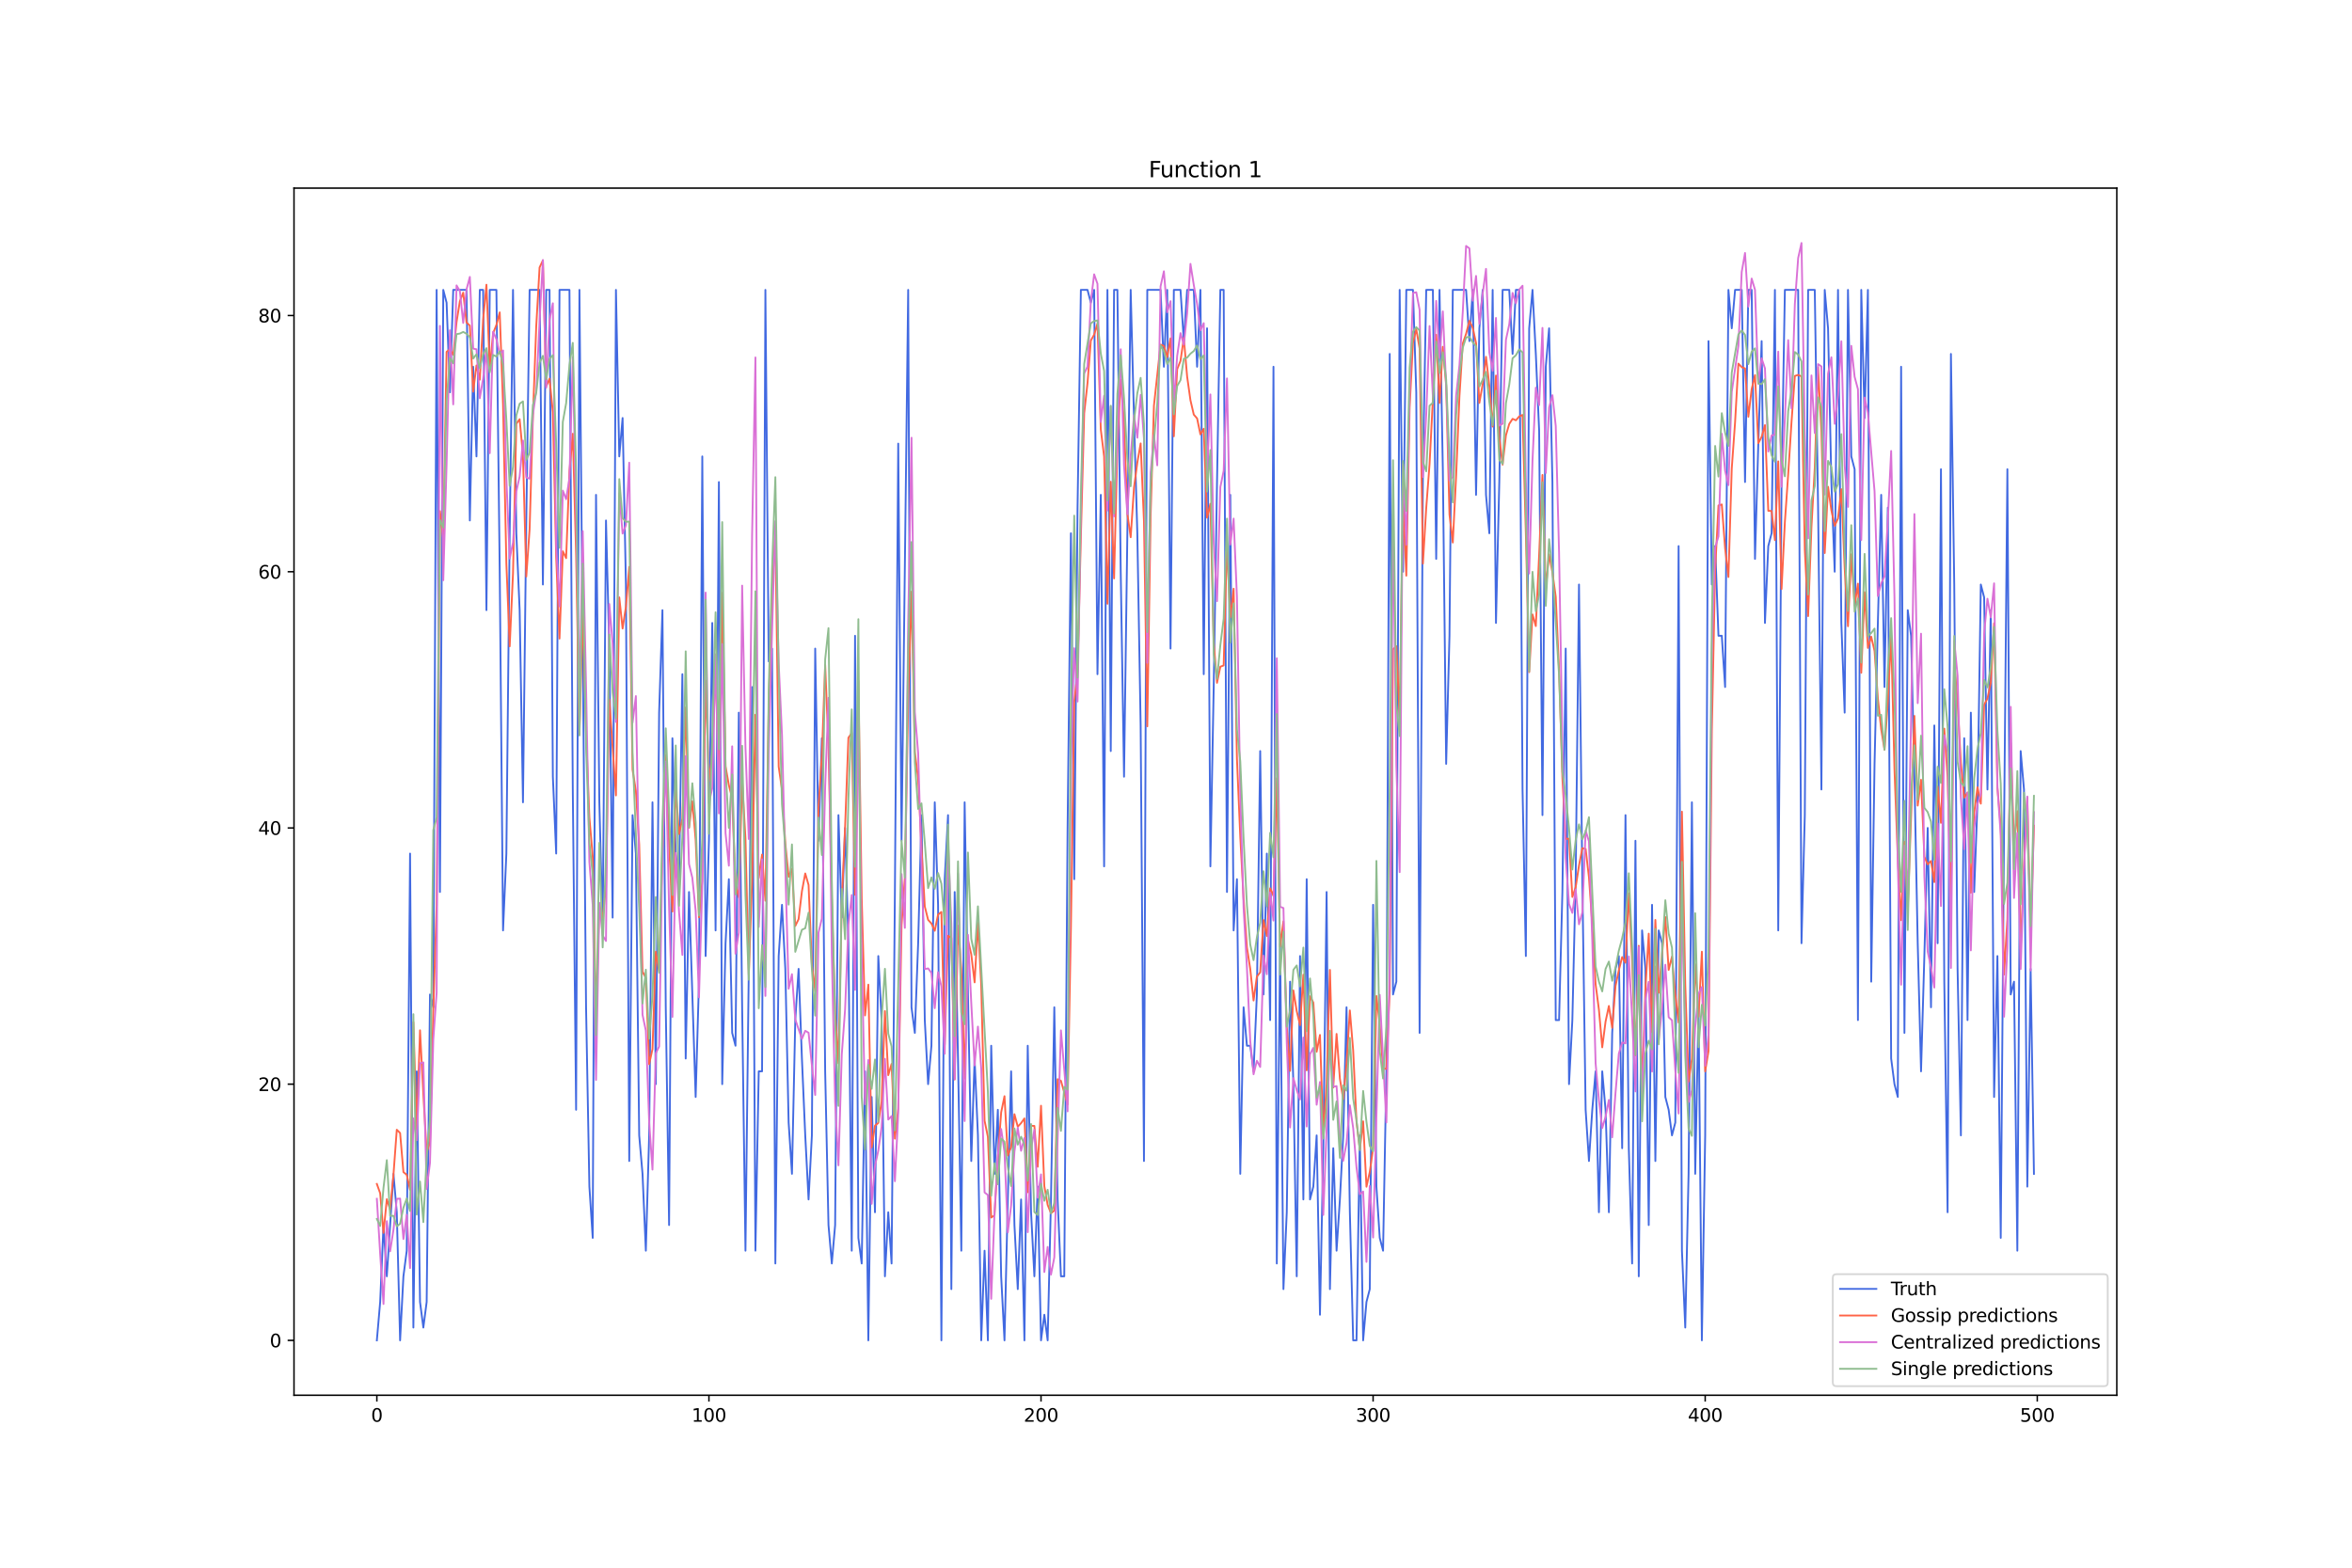 <?xml version="1.0" encoding="utf-8" standalone="no"?>
<!DOCTYPE svg PUBLIC "-//W3C//DTD SVG 1.1//EN"
  "http://www.w3.org/Graphics/SVG/1.1/DTD/svg11.dtd">
<svg xmlns:xlink="http://www.w3.org/1999/xlink" width="1296pt" height="864pt" viewBox="0 0 1296 864" xmlns="http://www.w3.org/2000/svg" version="1.1">
 <defs>
  <style type="text/css">*{stroke-linejoin: round; stroke-linecap: butt}</style>
 </defs>
 <g id="figure_1">
  <g id="patch_1">
   <path d="M 0 864 
L 1296 864 
L 1296 0 
L 0 0 
z
" style="fill: #ffffff"/>
  </g>
  <g id="axes_1">
   <g id="patch_2">
    <path d="M 162 768.96 
L 1166.4 768.96 
L 1166.4 103.68 
L 162 103.68 
z
" style="fill: #ffffff"/>
   </g>
   <g id="matplotlib.axis_1">
    <g id="xtick_1">
     <g id="line2d_1">
      <defs>
       <path id="meabdeef346" d="M 0 0 
L 0 3.5 
" style="stroke: #000000; stroke-width: 0.8"/>
      </defs>
      <g>
       <use xlink:href="#meabdeef346" x="207.655" y="768.96" style="stroke: #000000; stroke-width: 0.8"/>
      </g>
     </g>
     <g id="text_1">
      <!-- 0 -->
      <g transform="translate(204.473 783.558) scale(0.1 -0.1)">
       <defs>
        <path id="DejaVuSans-30" d="M 2034 4250 
Q 1547 4250 1301 3770 
Q 1056 3291 1056 2328 
Q 1056 1369 1301 889 
Q 1547 409 2034 409 
Q 2525 409 2770 889 
Q 3016 1369 3016 2328 
Q 3016 3291 2770 3770 
Q 2525 4250 2034 4250 
z
M 2034 4750 
Q 2819 4750 3233 4129 
Q 3647 3509 3647 2328 
Q 3647 1150 3233 529 
Q 2819 -91 2034 -91 
Q 1250 -91 836 529 
Q 422 1150 422 2328 
Q 422 3509 836 4129 
Q 1250 4750 2034 4750 
z
" transform="scale(0.016)"/>
       </defs>
       <use xlink:href="#DejaVuSans-30"/>
      </g>
     </g>
    </g>
    <g id="xtick_2">
     <g id="line2d_2">
      <g>
       <use xlink:href="#meabdeef346" x="390.639" y="768.96" style="stroke: #000000; stroke-width: 0.8"/>
      </g>
     </g>
     <g id="text_2">
      <!-- 100 -->
      <g transform="translate(381.095 783.558) scale(0.1 -0.1)">
       <defs>
        <path id="DejaVuSans-31" d="M 794 531 
L 1825 531 
L 1825 4091 
L 703 3866 
L 703 4441 
L 1819 4666 
L 2450 4666 
L 2450 531 
L 3481 531 
L 3481 0 
L 794 0 
L 794 531 
z
" transform="scale(0.016)"/>
       </defs>
       <use xlink:href="#DejaVuSans-31"/>
       <use xlink:href="#DejaVuSans-30" x="63.623"/>
       <use xlink:href="#DejaVuSans-30" x="127.246"/>
      </g>
     </g>
    </g>
    <g id="xtick_3">
     <g id="line2d_3">
      <g>
       <use xlink:href="#meabdeef346" x="573.623" y="768.96" style="stroke: #000000; stroke-width: 0.8"/>
      </g>
     </g>
     <g id="text_3">
      <!-- 200 -->
      <g transform="translate(564.079 783.558) scale(0.1 -0.1)">
       <defs>
        <path id="DejaVuSans-32" d="M 1228 531 
L 3431 531 
L 3431 0 
L 469 0 
L 469 531 
Q 828 903 1448 1529 
Q 2069 2156 2228 2338 
Q 2531 2678 2651 2914 
Q 2772 3150 2772 3378 
Q 2772 3750 2511 3984 
Q 2250 4219 1831 4219 
Q 1534 4219 1204 4116 
Q 875 4013 500 3803 
L 500 4441 
Q 881 4594 1212 4672 
Q 1544 4750 1819 4750 
Q 2544 4750 2975 4387 
Q 3406 4025 3406 3419 
Q 3406 3131 3298 2873 
Q 3191 2616 2906 2266 
Q 2828 2175 2409 1742 
Q 1991 1309 1228 531 
z
" transform="scale(0.016)"/>
       </defs>
       <use xlink:href="#DejaVuSans-32"/>
       <use xlink:href="#DejaVuSans-30" x="63.623"/>
       <use xlink:href="#DejaVuSans-30" x="127.246"/>
      </g>
     </g>
    </g>
    <g id="xtick_4">
     <g id="line2d_4">
      <g>
       <use xlink:href="#meabdeef346" x="756.607" y="768.96" style="stroke: #000000; stroke-width: 0.8"/>
      </g>
     </g>
     <g id="text_4">
      <!-- 300 -->
      <g transform="translate(747.063 783.558) scale(0.1 -0.1)">
       <defs>
        <path id="DejaVuSans-33" d="M 2597 2516 
Q 3050 2419 3304 2112 
Q 3559 1806 3559 1356 
Q 3559 666 3084 287 
Q 2609 -91 1734 -91 
Q 1441 -91 1130 -33 
Q 819 25 488 141 
L 488 750 
Q 750 597 1062 519 
Q 1375 441 1716 441 
Q 2309 441 2620 675 
Q 2931 909 2931 1356 
Q 2931 1769 2642 2001 
Q 2353 2234 1838 2234 
L 1294 2234 
L 1294 2753 
L 1863 2753 
Q 2328 2753 2575 2939 
Q 2822 3125 2822 3475 
Q 2822 3834 2567 4026 
Q 2313 4219 1838 4219 
Q 1578 4219 1281 4162 
Q 984 4106 628 3988 
L 628 4550 
Q 988 4650 1302 4700 
Q 1616 4750 1894 4750 
Q 2613 4750 3031 4423 
Q 3450 4097 3450 3541 
Q 3450 3153 3228 2886 
Q 3006 2619 2597 2516 
z
" transform="scale(0.016)"/>
       </defs>
       <use xlink:href="#DejaVuSans-33"/>
       <use xlink:href="#DejaVuSans-30" x="63.623"/>
       <use xlink:href="#DejaVuSans-30" x="127.246"/>
      </g>
     </g>
    </g>
    <g id="xtick_5">
     <g id="line2d_5">
      <g>
       <use xlink:href="#meabdeef346" x="939.591" y="768.96" style="stroke: #000000; stroke-width: 0.8"/>
      </g>
     </g>
     <g id="text_5">
      <!-- 400 -->
      <g transform="translate(930.047 783.558) scale(0.1 -0.1)">
       <defs>
        <path id="DejaVuSans-34" d="M 2419 4116 
L 825 1625 
L 2419 1625 
L 2419 4116 
z
M 2253 4666 
L 3047 4666 
L 3047 1625 
L 3713 1625 
L 3713 1100 
L 3047 1100 
L 3047 0 
L 2419 0 
L 2419 1100 
L 313 1100 
L 313 1709 
L 2253 4666 
z
" transform="scale(0.016)"/>
       </defs>
       <use xlink:href="#DejaVuSans-34"/>
       <use xlink:href="#DejaVuSans-30" x="63.623"/>
       <use xlink:href="#DejaVuSans-30" x="127.246"/>
      </g>
     </g>
    </g>
    <g id="xtick_6">
     <g id="line2d_6">
      <g>
       <use xlink:href="#meabdeef346" x="1122.575" y="768.96" style="stroke: #000000; stroke-width: 0.8"/>
      </g>
     </g>
     <g id="text_6">
      <!-- 500 -->
      <g transform="translate(1113.032 783.558) scale(0.1 -0.1)">
       <defs>
        <path id="DejaVuSans-35" d="M 691 4666 
L 3169 4666 
L 3169 4134 
L 1269 4134 
L 1269 2991 
Q 1406 3038 1543 3061 
Q 1681 3084 1819 3084 
Q 2600 3084 3056 2656 
Q 3513 2228 3513 1497 
Q 3513 744 3044 326 
Q 2575 -91 1722 -91 
Q 1428 -91 1123 -41 
Q 819 9 494 109 
L 494 744 
Q 775 591 1075 516 
Q 1375 441 1709 441 
Q 2250 441 2565 725 
Q 2881 1009 2881 1497 
Q 2881 1984 2565 2268 
Q 2250 2553 1709 2553 
Q 1456 2553 1204 2497 
Q 953 2441 691 2322 
L 691 4666 
z
" transform="scale(0.016)"/>
       </defs>
       <use xlink:href="#DejaVuSans-35"/>
       <use xlink:href="#DejaVuSans-30" x="63.623"/>
       <use xlink:href="#DejaVuSans-30" x="127.246"/>
      </g>
     </g>
    </g>
   </g>
   <g id="matplotlib.axis_2">
    <g id="ytick_1">
     <g id="line2d_7">
      <defs>
       <path id="mecba155f89" d="M 0 0 
L -3.5 0 
" style="stroke: #000000; stroke-width: 0.8"/>
      </defs>
      <g>
       <use xlink:href="#mecba155f89" x="162" y="738.72" style="stroke: #000000; stroke-width: 0.8"/>
      </g>
     </g>
     <g id="text_7">
      <!-- 0 -->
      <g transform="translate(148.637 742.519) scale(0.1 -0.1)">
       <use xlink:href="#DejaVuSans-30"/>
      </g>
     </g>
    </g>
    <g id="ytick_2">
     <g id="line2d_8">
      <g>
       <use xlink:href="#mecba155f89" x="162" y="597.51" style="stroke: #000000; stroke-width: 0.8"/>
      </g>
     </g>
     <g id="text_8">
      <!-- 20 -->
      <g transform="translate(142.275 601.309) scale(0.1 -0.1)">
       <use xlink:href="#DejaVuSans-32"/>
       <use xlink:href="#DejaVuSans-30" x="63.623"/>
      </g>
     </g>
    </g>
    <g id="ytick_3">
     <g id="line2d_9">
      <g>
       <use xlink:href="#mecba155f89" x="162" y="456.3" style="stroke: #000000; stroke-width: 0.8"/>
      </g>
     </g>
     <g id="text_9">
      <!-- 40 -->
      <g transform="translate(142.275 460.099) scale(0.1 -0.1)">
       <use xlink:href="#DejaVuSans-34"/>
       <use xlink:href="#DejaVuSans-30" x="63.623"/>
      </g>
     </g>
    </g>
    <g id="ytick_4">
     <g id="line2d_10">
      <g>
       <use xlink:href="#mecba155f89" x="162" y="315.09" style="stroke: #000000; stroke-width: 0.8"/>
      </g>
     </g>
     <g id="text_10">
      <!-- 60 -->
      <g transform="translate(142.275 318.889) scale(0.1 -0.1)">
       <defs>
        <path id="DejaVuSans-36" d="M 2113 2584 
Q 1688 2584 1439 2293 
Q 1191 2003 1191 1497 
Q 1191 994 1439 701 
Q 1688 409 2113 409 
Q 2538 409 2786 701 
Q 3034 994 3034 1497 
Q 3034 2003 2786 2293 
Q 2538 2584 2113 2584 
z
M 3366 4563 
L 3366 3988 
Q 3128 4100 2886 4159 
Q 2644 4219 2406 4219 
Q 1781 4219 1451 3797 
Q 1122 3375 1075 2522 
Q 1259 2794 1537 2939 
Q 1816 3084 2150 3084 
Q 2853 3084 3261 2657 
Q 3669 2231 3669 1497 
Q 3669 778 3244 343 
Q 2819 -91 2113 -91 
Q 1303 -91 875 529 
Q 447 1150 447 2328 
Q 447 3434 972 4092 
Q 1497 4750 2381 4750 
Q 2619 4750 2861 4703 
Q 3103 4656 3366 4563 
z
" transform="scale(0.016)"/>
       </defs>
       <use xlink:href="#DejaVuSans-36"/>
       <use xlink:href="#DejaVuSans-30" x="63.623"/>
      </g>
     </g>
    </g>
    <g id="ytick_5">
     <g id="line2d_11">
      <g>
       <use xlink:href="#mecba155f89" x="162" y="173.88" style="stroke: #000000; stroke-width: 0.8"/>
      </g>
     </g>
     <g id="text_11">
      <!-- 80 -->
      <g transform="translate(142.275 177.679) scale(0.1 -0.1)">
       <defs>
        <path id="DejaVuSans-38" d="M 2034 2216 
Q 1584 2216 1326 1975 
Q 1069 1734 1069 1313 
Q 1069 891 1326 650 
Q 1584 409 2034 409 
Q 2484 409 2743 651 
Q 3003 894 3003 1313 
Q 3003 1734 2745 1975 
Q 2488 2216 2034 2216 
z
M 1403 2484 
Q 997 2584 770 2862 
Q 544 3141 544 3541 
Q 544 4100 942 4425 
Q 1341 4750 2034 4750 
Q 2731 4750 3128 4425 
Q 3525 4100 3525 3541 
Q 3525 3141 3298 2862 
Q 3072 2584 2669 2484 
Q 3125 2378 3379 2068 
Q 3634 1759 3634 1313 
Q 3634 634 3220 271 
Q 2806 -91 2034 -91 
Q 1263 -91 848 271 
Q 434 634 434 1313 
Q 434 1759 690 2068 
Q 947 2378 1403 2484 
z
M 1172 3481 
Q 1172 3119 1398 2916 
Q 1625 2713 2034 2713 
Q 2441 2713 2670 2916 
Q 2900 3119 2900 3481 
Q 2900 3844 2670 4047 
Q 2441 4250 2034 4250 
Q 1625 4250 1398 4047 
Q 1172 3844 1172 3481 
z
" transform="scale(0.016)"/>
       </defs>
       <use xlink:href="#DejaVuSans-38"/>
       <use xlink:href="#DejaVuSans-30" x="63.623"/>
      </g>
     </g>
    </g>
   </g>
   <g id="line2d_12">
    <path d="M 207.655 738.72 
L 209.484 717.539 
L 211.314 675.176 
L 213.144 703.418 
L 216.804 646.934 
L 218.634 668.115 
L 220.463 738.72 
L 222.293 703.418 
L 224.123 689.297 
L 225.953 470.421 
L 227.783 731.66 
L 229.613 590.45 
L 231.442 717.539 
L 233.272 731.66 
L 235.102 717.539 
L 236.932 548.087 
L 238.762 555.147 
L 240.592 159.759 
L 242.422 491.603 
L 244.251 159.759 
L 246.081 166.82 
L 247.911 216.243 
L 249.741 159.759 
L 257.06 159.759 
L 258.89 286.848 
L 260.72 202.122 
L 262.55 251.546 
L 264.38 159.759 
L 266.209 159.759 
L 268.039 336.272 
L 269.869 159.759 
L 273.529 159.759 
L 275.359 315.09 
L 277.189 512.784 
L 279.018 470.421 
L 280.848 293.909 
L 282.678 159.759 
L 284.508 293.909 
L 286.338 336.272 
L 288.168 442.179 
L 289.997 286.848 
L 291.827 159.759 
L 297.317 159.759 
L 299.147 322.151 
L 300.976 159.759 
L 302.806 159.759 
L 304.636 428.058 
L 306.466 470.421 
L 308.296 159.759 
L 313.785 159.759 
L 315.615 435.119 
L 317.445 611.631 
L 319.275 159.759 
L 322.935 555.147 
L 324.764 653.994 
L 326.594 682.236 
L 328.424 272.727 
L 330.254 442.179 
L 332.084 512.784 
L 333.914 286.848 
L 335.743 357.453 
L 337.573 505.724 
L 339.403 159.759 
L 341.233 251.546 
L 343.063 230.364 
L 344.893 322.151 
L 346.723 639.873 
L 348.552 449.24 
L 350.382 470.421 
L 352.212 625.752 
L 354.042 646.934 
L 355.872 689.297 
L 357.702 625.752 
L 359.531 442.179 
L 361.361 597.51 
L 363.191 392.756 
L 365.021 336.272 
L 366.851 555.147 
L 368.681 675.176 
L 370.51 406.877 
L 372.34 470.421 
L 374.17 484.542 
L 376 371.574 
L 377.83 583.389 
L 379.66 491.603 
L 383.319 604.571 
L 385.149 541.026 
L 386.979 251.546 
L 388.809 526.905 
L 390.639 463.361 
L 392.469 343.332 
L 394.298 512.784 
L 396.128 265.667 
L 397.958 597.51 
L 399.788 519.845 
L 401.618 484.542 
L 403.448 569.268 
L 405.277 576.329 
L 407.107 392.756 
L 408.937 555.147 
L 410.767 689.297 
L 414.427 378.635 
L 416.256 689.297 
L 418.086 590.45 
L 419.916 590.45 
L 421.746 159.759 
L 423.576 364.514 
L 425.406 357.453 
L 427.236 696.357 
L 429.065 526.905 
L 430.895 498.663 
L 432.725 533.966 
L 434.555 618.692 
L 436.385 646.934 
L 438.215 562.208 
L 440.044 533.966 
L 441.874 583.389 
L 443.704 625.752 
L 445.534 661.055 
L 447.364 625.752 
L 449.194 357.453 
L 451.023 463.361 
L 452.853 406.877 
L 454.683 590.45 
L 456.513 675.176 
L 458.343 696.357 
L 460.173 675.176 
L 462.003 449.24 
L 463.832 505.724 
L 465.662 456.3 
L 467.492 519.845 
L 469.322 689.297 
L 471.152 350.393 
L 472.982 682.236 
L 474.811 696.357 
L 476.641 590.45 
L 478.471 738.72 
L 480.301 604.571 
L 482.131 668.115 
L 483.961 526.905 
L 485.79 562.208 
L 487.62 703.418 
L 489.45 668.115 
L 491.28 696.357 
L 493.11 491.603 
L 494.94 244.485 
L 496.77 463.361 
L 500.429 159.759 
L 502.259 555.147 
L 504.089 569.268 
L 505.919 519.845 
L 507.749 449.24 
L 509.578 562.208 
L 511.408 597.51 
L 513.238 576.329 
L 515.068 442.179 
L 516.898 498.663 
L 518.728 738.72 
L 520.557 484.542 
L 522.387 449.24 
L 524.217 710.478 
L 526.047 491.603 
L 527.877 583.389 
L 529.707 689.297 
L 531.536 442.179 
L 533.366 548.087 
L 535.196 639.873 
L 537.026 583.389 
L 538.856 625.752 
L 540.686 738.72 
L 542.516 689.297 
L 544.345 738.72 
L 546.175 576.329 
L 548.005 646.934 
L 549.835 611.631 
L 551.665 703.418 
L 553.495 738.72 
L 555.324 661.055 
L 557.154 590.45 
L 558.984 675.176 
L 560.814 710.478 
L 562.644 661.055 
L 564.474 738.72 
L 566.303 576.329 
L 568.133 668.115 
L 569.963 703.418 
L 571.793 653.994 
L 573.623 738.72 
L 575.453 724.599 
L 577.283 738.72 
L 579.112 661.055 
L 580.942 555.147 
L 582.772 661.055 
L 584.602 703.418 
L 586.432 703.418 
L 588.262 456.3 
L 590.091 293.909 
L 591.921 484.542 
L 593.751 279.788 
L 595.581 159.759 
L 599.241 159.759 
L 601.07 166.82 
L 602.9 159.759 
L 604.73 371.574 
L 606.56 272.727 
L 608.39 477.482 
L 610.22 159.759 
L 612.05 413.937 
L 613.879 159.759 
L 615.709 159.759 
L 617.539 315.09 
L 619.369 428.058 
L 623.029 159.759 
L 624.858 230.364 
L 626.688 293.909 
L 628.518 399.816 
L 630.348 639.873 
L 632.178 159.759 
L 639.497 159.759 
L 641.327 202.122 
L 643.157 159.759 
L 644.987 357.453 
L 646.817 159.759 
L 650.476 159.759 
L 652.306 188.001 
L 654.136 159.759 
L 657.796 159.759 
L 659.625 202.122 
L 661.455 159.759 
L 663.285 371.574 
L 665.115 180.941 
L 666.945 477.482 
L 668.775 378.635 
L 670.604 265.667 
L 672.434 159.759 
L 674.264 159.759 
L 676.094 491.603 
L 677.924 272.727 
L 679.754 512.784 
L 681.583 484.542 
L 683.413 646.934 
L 685.243 555.147 
L 687.073 576.329 
L 688.903 576.329 
L 690.733 590.45 
L 692.563 548.087 
L 694.392 413.937 
L 696.222 548.087 
L 698.052 470.421 
L 699.882 562.208 
L 701.712 202.122 
L 703.542 696.357 
L 705.371 519.845 
L 707.201 710.478 
L 709.031 668.115 
L 710.861 541.026 
L 712.691 597.51 
L 714.521 703.418 
L 716.35 526.905 
L 718.18 661.055 
L 720.01 484.542 
L 721.84 661.055 
L 723.67 653.994 
L 725.5 625.752 
L 727.33 724.599 
L 729.159 632.813 
L 730.989 491.603 
L 732.819 710.478 
L 734.649 632.813 
L 736.479 689.297 
L 738.309 661.055 
L 740.138 625.752 
L 741.968 555.147 
L 743.798 668.115 
L 745.628 738.72 
L 747.458 738.72 
L 749.288 625.752 
L 751.117 738.72 
L 752.947 717.539 
L 754.777 710.478 
L 756.607 498.663 
L 758.437 653.994 
L 760.267 682.236 
L 762.097 689.297 
L 763.926 590.45 
L 765.756 195.062 
L 767.586 548.087 
L 769.416 541.026 
L 771.246 159.759 
L 773.076 315.09 
L 774.905 159.759 
L 778.565 159.759 
L 780.395 216.243 
L 782.225 569.268 
L 784.055 258.606 
L 785.884 159.759 
L 789.544 159.759 
L 791.374 308.03 
L 793.204 159.759 
L 795.034 258.606 
L 796.864 420.998 
L 798.693 350.393 
L 800.523 159.759 
L 807.843 159.759 
L 809.672 188.001 
L 811.502 159.759 
L 813.332 272.727 
L 815.162 180.941 
L 816.992 159.759 
L 818.822 272.727 
L 820.651 293.909 
L 822.481 159.759 
L 824.311 343.332 
L 826.141 265.667 
L 827.971 159.759 
L 831.63 159.759 
L 833.46 195.062 
L 835.29 159.759 
L 837.12 159.759 
L 838.95 435.119 
L 840.78 526.905 
L 842.61 180.941 
L 844.439 159.759 
L 846.269 195.062 
L 848.099 237.425 
L 849.929 449.24 
L 851.759 202.122 
L 853.589 180.941 
L 855.418 265.667 
L 857.248 562.208 
L 859.078 562.208 
L 860.908 491.603 
L 862.738 357.453 
L 864.568 597.51 
L 866.397 562.208 
L 868.227 484.542 
L 870.057 322.151 
L 871.887 484.542 
L 873.717 611.631 
L 875.547 639.873 
L 877.377 611.631 
L 879.206 590.45 
L 881.036 668.115 
L 882.866 590.45 
L 884.696 611.631 
L 886.526 668.115 
L 888.356 569.268 
L 890.185 533.966 
L 892.015 526.905 
L 893.845 632.813 
L 895.675 449.24 
L 897.505 632.813 
L 899.335 696.357 
L 901.164 463.361 
L 902.994 703.418 
L 904.824 512.784 
L 906.654 533.966 
L 908.484 675.176 
L 910.314 498.663 
L 912.144 639.873 
L 913.973 512.784 
L 915.803 519.845 
L 917.633 604.571 
L 919.463 611.631 
L 921.293 625.752 
L 923.123 618.692 
L 924.952 300.969 
L 926.782 689.297 
L 928.612 731.66 
L 930.442 646.934 
L 932.272 442.179 
L 934.102 646.934 
L 935.931 555.147 
L 937.761 738.72 
L 939.591 625.752 
L 941.421 188.001 
L 943.251 322.151 
L 945.081 300.969 
L 946.911 350.393 
L 948.74 350.393 
L 950.57 378.635 
L 952.4 159.759 
L 954.23 180.941 
L 956.06 159.759 
L 959.719 159.759 
L 961.549 265.667 
L 963.379 159.759 
L 965.209 159.759 
L 967.039 308.03 
L 968.869 244.485 
L 970.698 188.001 
L 972.528 343.332 
L 974.358 300.969 
L 976.188 293.909 
L 978.018 159.759 
L 979.848 512.784 
L 981.678 265.667 
L 983.507 159.759 
L 990.827 159.759 
L 992.657 519.845 
L 994.486 449.24 
L 996.316 159.759 
L 999.976 159.759 
L 1001.806 279.788 
L 1003.636 435.119 
L 1005.465 159.759 
L 1007.295 180.941 
L 1009.125 265.667 
L 1010.955 315.09 
L 1012.785 159.759 
L 1014.615 343.332 
L 1016.444 392.756 
L 1018.274 159.759 
L 1020.104 251.546 
L 1021.934 258.606 
L 1023.764 562.208 
L 1025.594 159.759 
L 1027.424 230.364 
L 1029.253 159.759 
L 1031.083 541.026 
L 1032.913 420.998 
L 1034.743 343.332 
L 1036.573 272.727 
L 1038.403 378.635 
L 1040.232 279.788 
L 1042.062 583.389 
L 1043.892 597.51 
L 1045.722 604.571 
L 1047.552 202.122 
L 1049.382 569.268 
L 1051.211 336.272 
L 1053.041 350.393 
L 1054.871 428.058 
L 1056.701 519.845 
L 1058.531 590.45 
L 1060.361 526.905 
L 1062.191 456.3 
L 1064.02 555.147 
L 1065.85 399.816 
L 1067.68 519.845 
L 1069.51 258.606 
L 1071.34 541.026 
L 1073.17 668.115 
L 1074.999 195.062 
L 1076.829 322.151 
L 1078.659 533.966 
L 1080.489 625.752 
L 1082.319 406.877 
L 1084.149 562.208 
L 1085.978 392.756 
L 1087.808 491.603 
L 1089.638 442.179 
L 1091.468 322.151 
L 1093.298 329.211 
L 1095.128 435.119 
L 1096.958 336.272 
L 1098.787 604.571 
L 1100.617 526.905 
L 1102.447 682.236 
L 1104.277 456.3 
L 1106.107 258.606 
L 1107.937 548.087 
L 1109.766 541.026 
L 1111.596 689.297 
L 1113.426 413.937 
L 1115.256 435.119 
L 1117.086 653.994 
L 1118.916 533.966 
L 1120.745 646.934 
L 1120.745 646.934 
" clip-path="url(#p8e77b9b457)" style="fill: none; stroke: #4169e1; stroke-linecap: square"/>
   </g>
   <g id="line2d_13">
    <path d="M 207.655 652.499 
L 209.484 657.637 
L 211.314 679.464 
L 213.144 660.906 
L 214.974 666.615 
L 216.804 647.442 
L 218.634 622.623 
L 220.463 624.45 
L 222.293 645.966 
L 224.123 647.475 
L 225.953 655.727 
L 227.783 563.384 
L 229.613 622.449 
L 231.442 567.824 
L 233.272 603.124 
L 235.102 635.054 
L 236.932 629.629 
L 238.762 556.743 
L 240.592 498.949 
L 242.422 281.695 
L 244.251 297.106 
L 246.081 193.877 
L 247.911 192.52 
L 249.741 195.598 
L 251.571 177.472 
L 253.401 165.981 
L 255.23 161.293 
L 257.06 177.692 
L 258.89 179.468 
L 260.72 215.83 
L 262.55 201.376 
L 264.38 209.282 
L 266.209 176.367 
L 268.039 156.915 
L 269.869 202.821 
L 271.699 183.645 
L 273.529 179.089 
L 275.359 172.153 
L 277.189 223.112 
L 279.018 310.638 
L 280.848 356.212 
L 282.678 316.02 
L 284.508 233.536 
L 286.338 231.044 
L 288.168 251.11 
L 289.997 317.764 
L 291.827 291.691 
L 293.657 229.266 
L 295.487 179.596 
L 297.317 147.391 
L 299.147 143.499 
L 300.976 212.921 
L 302.806 208.693 
L 304.636 227.13 
L 306.466 307.266 
L 308.296 351.946 
L 310.126 303.818 
L 311.956 307.611 
L 313.785 259.519 
L 315.615 239.045 
L 317.445 305.575 
L 319.275 404.873 
L 321.105 336.686 
L 322.935 403.809 
L 324.764 450.515 
L 326.594 472.053 
L 328.424 559.042 
L 330.254 498.333 
L 332.084 506.054 
L 333.914 488.823 
L 335.743 385.554 
L 339.403 438.38 
L 341.233 329.229 
L 343.063 346.404 
L 344.893 334.43 
L 346.723 312.421 
L 348.552 424.183 
L 350.382 435.812 
L 352.212 465.406 
L 354.042 535.515 
L 355.872 539.004 
L 357.702 586.519 
L 359.531 578.176 
L 361.361 524.526 
L 363.191 535.363 
L 365.021 467.768 
L 366.851 416.032 
L 368.681 465.783 
L 370.51 502.372 
L 372.34 434.594 
L 374.17 459.67 
L 376 451.221 
L 377.83 389.9 
L 379.66 456.265 
L 381.489 441.598 
L 383.319 462.832 
L 385.149 505.541 
L 386.979 485.477 
L 388.809 375.045 
L 390.639 430.761 
L 392.469 415.269 
L 394.298 368.447 
L 396.128 424.988 
L 397.958 326.676 
L 399.788 422.318 
L 401.618 432.744 
L 403.448 439.982 
L 405.277 487.362 
L 407.107 494.59 
L 408.937 429.987 
L 410.767 462.191 
L 412.597 537.317 
L 414.427 484.756 
L 416.256 393.892 
L 418.086 483.928 
L 419.916 470.973 
L 421.746 496.425 
L 423.576 388.914 
L 425.406 326.433 
L 427.236 293.279 
L 429.065 422.541 
L 430.895 435.299 
L 432.725 464.846 
L 434.555 483.204 
L 436.385 478.795 
L 438.215 510.326 
L 440.044 506.565 
L 441.874 491.238 
L 443.704 481.388 
L 445.534 487.727 
L 447.364 531.871 
L 449.194 546.3 
L 451.023 444.753 
L 452.853 416.674 
L 454.683 366.449 
L 456.513 411.151 
L 458.343 495.974 
L 460.173 558.228 
L 462.003 586.018 
L 463.832 497.213 
L 465.662 455.725 
L 467.492 406.611 
L 469.322 403.973 
L 471.152 493.17 
L 472.982 375.204 
L 474.811 495.035 
L 476.641 559.624 
L 478.471 542.665 
L 480.301 632.364 
L 482.131 620.365 
L 483.961 618.905 
L 485.79 607.072 
L 487.62 557.238 
L 489.45 592.547 
L 491.28 586.356 
L 493.11 627.554 
L 494.94 610.915 
L 496.77 509.894 
L 498.599 483.611 
L 500.429 386.622 
L 502.259 326.066 
L 504.089 414.369 
L 505.919 429.146 
L 507.749 466.995 
L 509.578 499.617 
L 511.408 506.948 
L 513.238 508.973 
L 515.068 512.98 
L 516.898 504.04 
L 518.728 502.606 
L 520.557 575.679 
L 522.387 515.706 
L 524.217 516.968 
L 526.047 594.933 
L 527.877 510.097 
L 529.707 533.821 
L 531.536 594.44 
L 533.366 518.025 
L 535.196 525.97 
L 537.026 541.419 
L 538.856 508.55 
L 540.686 543.121 
L 542.516 617.614 
L 544.345 626.53 
L 546.175 671.033 
L 548.005 669.764 
L 549.835 637.591 
L 551.665 613.057 
L 553.495 604.145 
L 555.324 636.881 
L 557.154 632.166 
L 558.984 614.051 
L 560.814 620.957 
L 562.644 618.973 
L 564.474 616.391 
L 566.303 657.099 
L 568.133 620.452 
L 569.963 620.526 
L 571.793 643.053 
L 573.623 609.39 
L 575.453 653.723 
L 577.283 664.058 
L 579.112 668.64 
L 580.942 667.169 
L 582.772 594.754 
L 584.602 595.647 
L 588.262 608.697 
L 590.091 511.591 
L 591.921 386.905 
L 593.751 370.326 
L 595.581 295.905 
L 597.411 227.766 
L 599.241 211.12 
L 601.07 187.672 
L 602.9 184.429 
L 604.73 178.28 
L 606.56 236.684 
L 608.39 251.594 
L 610.22 332.759 
L 612.05 265.501 
L 613.879 318.789 
L 615.709 245.914 
L 617.539 209.259 
L 619.369 232.173 
L 621.199 283.154 
L 623.029 296.081 
L 624.858 268.758 
L 626.688 254.954 
L 628.518 244.374 
L 630.348 287.309 
L 632.178 400.31 
L 634.008 284.434 
L 635.837 223.584 
L 639.497 189.917 
L 641.327 190.639 
L 643.157 196.77 
L 644.987 186.465 
L 646.817 240.464 
L 648.646 203.48 
L 650.476 198.875 
L 652.306 186.283 
L 654.136 207.553 
L 655.966 220.601 
L 657.796 228.486 
L 659.625 230.606 
L 661.455 239.445 
L 663.285 236.288 
L 665.115 285.305 
L 666.945 277.627 
L 668.775 354.004 
L 670.604 376.32 
L 672.434 367.43 
L 674.264 366.746 
L 676.094 299.543 
L 677.924 340.363 
L 679.754 324.454 
L 681.583 418.197 
L 683.413 461.286 
L 685.243 495.301 
L 687.073 522.123 
L 688.903 533.932 
L 690.733 551.412 
L 692.563 538.22 
L 694.392 535.87 
L 696.222 507.049 
L 698.052 515.823 
L 699.882 489.573 
L 701.712 493.769 
L 703.542 428.922 
L 705.371 521.748 
L 707.201 507.786 
L 709.031 565.569 
L 710.861 590.21 
L 712.691 545.857 
L 714.521 557.259 
L 716.35 564.989 
L 718.18 537.175 
L 720.01 589.895 
L 721.84 549.045 
L 723.67 552.547 
L 725.5 579.645 
L 727.33 570.386 
L 729.159 625.142 
L 730.989 597.412 
L 732.819 534.534 
L 734.649 599.379 
L 736.479 569.816 
L 738.309 594.499 
L 740.138 605.844 
L 741.968 586.272 
L 743.798 556.879 
L 745.628 578.911 
L 747.458 618.202 
L 749.288 633.518 
L 751.117 617.994 
L 752.947 654.05 
L 754.777 645.905 
L 756.607 632.903 
L 758.437 548.92 
L 760.267 564.689 
L 762.097 589.085 
L 763.926 589.009 
L 765.756 546.044 
L 767.586 357.829 
L 769.416 356.14 
L 771.246 394.935 
L 773.076 275.416 
L 774.905 317.273 
L 776.735 224.594 
L 778.565 188.96 
L 780.395 181.409 
L 782.225 192.008 
L 784.055 310.639 
L 785.884 279.997 
L 787.714 255.8 
L 791.374 184.469 
L 793.204 222.097 
L 795.034 191.114 
L 796.864 212.407 
L 798.693 283.582 
L 800.523 299.016 
L 802.353 262.384 
L 804.183 218.408 
L 806.013 189.329 
L 807.843 183.985 
L 809.672 176.794 
L 811.502 180.615 
L 813.332 189.096 
L 815.162 222.077 
L 816.992 211.744 
L 818.822 196.635 
L 820.651 212.807 
L 822.481 235.101 
L 824.311 206.971 
L 826.141 240.979 
L 827.971 256.069 
L 829.801 239.916 
L 831.63 233.643 
L 833.46 230.834 
L 835.29 231.656 
L 837.12 229.502 
L 838.95 228.673 
L 840.78 294.189 
L 842.61 370.428 
L 844.439 338.637 
L 846.269 345.056 
L 848.099 305.867 
L 849.929 261.77 
L 851.759 324.558 
L 853.589 305.546 
L 855.418 315.464 
L 857.248 328.907 
L 859.078 369.489 
L 860.908 428.802 
L 862.738 462.291 
L 864.568 462.232 
L 866.397 494.338 
L 868.227 489.021 
L 870.057 477.037 
L 871.887 467.474 
L 873.717 467.904 
L 875.547 483.529 
L 877.377 509.468 
L 879.206 542.454 
L 881.036 556.455 
L 882.866 577.227 
L 884.696 563.038 
L 886.526 554.422 
L 888.356 566.469 
L 890.185 543.342 
L 892.015 534.698 
L 893.845 527.476 
L 895.675 530.592 
L 897.505 492.282 
L 899.335 529.102 
L 901.164 581.699 
L 902.994 521.229 
L 904.824 600.444 
L 906.654 545.008 
L 908.484 514.568 
L 910.314 568.799 
L 912.144 507 
L 913.973 547.155 
L 917.633 505.408 
L 919.463 534.577 
L 921.293 527.234 
L 923.123 548.246 
L 924.952 563.584 
L 926.782 447.335 
L 928.612 542.764 
L 930.442 596.134 
L 932.272 583.67 
L 934.102 531.414 
L 935.931 560.362 
L 937.761 524.502 
L 939.591 590.48 
L 941.421 579.239 
L 943.251 402.804 
L 945.081 314.095 
L 946.911 278.564 
L 948.74 278.018 
L 950.57 302.209 
L 952.4 318.008 
L 954.23 258.279 
L 956.06 232.789 
L 957.89 200.391 
L 959.719 202.352 
L 961.549 203.03 
L 963.379 229.697 
L 965.209 214.448 
L 967.039 206.717 
L 968.869 244.28 
L 970.698 240.774 
L 972.528 234.295 
L 974.358 281.528 
L 976.188 281.611 
L 978.018 297.702 
L 979.848 254.264 
L 981.678 324.617 
L 983.507 287.704 
L 985.337 261.306 
L 987.167 232.482 
L 988.997 207.198 
L 990.827 206.62 
L 992.657 207.439 
L 994.486 303.003 
L 996.316 339.564 
L 998.146 290.451 
L 999.976 257.67 
L 1001.806 202.463 
L 1003.636 238.002 
L 1005.465 304.81 
L 1007.295 268.265 
L 1009.125 281.257 
L 1010.955 289.764 
L 1012.785 285.758 
L 1014.615 269.614 
L 1016.444 313.01 
L 1018.274 345.134 
L 1020.104 305.454 
L 1021.934 333.666 
L 1023.764 321.653 
L 1025.594 370.797 
L 1027.424 326.328 
L 1029.253 357.089 
L 1031.083 350.895 
L 1032.913 358.731 
L 1034.743 384.868 
L 1036.573 401.888 
L 1038.403 413.199 
L 1040.232 386.948 
L 1042.062 350.086 
L 1043.892 423.924 
L 1045.722 473.069 
L 1047.552 507.15 
L 1049.382 463.875 
L 1051.211 500.941 
L 1053.041 450.229 
L 1054.871 394.549 
L 1056.701 443.981 
L 1058.531 429.771 
L 1060.361 472.182 
L 1062.191 476.385 
L 1064.02 474.543 
L 1065.85 486.169 
L 1067.68 433.469 
L 1069.51 453.501 
L 1071.34 401.564 
L 1073.17 428.659 
L 1074.999 495.387 
L 1076.829 364.655 
L 1078.659 387.099 
L 1080.489 420.454 
L 1082.319 439.617 
L 1084.149 436.776 
L 1085.978 492.075 
L 1087.808 447.8 
L 1089.638 433.883 
L 1091.468 442.911 
L 1093.298 388.452 
L 1095.128 384.958 
L 1096.958 376.305 
L 1098.787 343.499 
L 1100.617 434.16 
L 1102.447 455.409 
L 1104.277 537.145 
L 1106.107 506.589 
L 1107.937 409.567 
L 1109.766 464.479 
L 1111.596 447.04 
L 1113.426 523.152 
L 1115.256 476.632 
L 1117.086 439.551 
L 1118.916 514.708 
L 1120.745 455.039 
L 1120.745 455.039 
" clip-path="url(#p8e77b9b457)" style="fill: none; stroke: #ff6347; stroke-linecap: square"/>
   </g>
   <g id="line2d_14">
    <path d="M 207.655 660.688 
L 209.484 691.104 
L 211.314 718.661 
L 213.144 673.019 
L 214.974 689.625 
L 216.804 677.769 
L 218.634 660.725 
L 220.463 660.571 
L 222.293 682.879 
L 224.123 669.534 
L 225.953 698.872 
L 227.783 616.351 
L 229.613 628.45 
L 231.442 586.014 
L 233.272 585.529 
L 235.102 655.331 
L 236.932 640.901 
L 238.762 572.884 
L 240.592 547.015 
L 242.422 179.589 
L 244.251 319.81 
L 246.081 255.809 
L 247.911 181.996 
L 249.741 222.867 
L 251.571 157.287 
L 253.401 160.395 
L 255.23 177.964 
L 257.06 159.523 
L 258.89 152.612 
L 260.72 192.131 
L 262.55 192.492 
L 264.38 219.476 
L 266.209 208.618 
L 268.039 192.203 
L 269.869 249.775 
L 271.699 182.829 
L 273.529 186.912 
L 275.359 195.026 
L 277.189 193.131 
L 279.018 263.821 
L 280.848 307.825 
L 282.678 299.037 
L 284.508 270.889 
L 286.338 262.567 
L 288.168 242.787 
L 289.997 263.205 
L 291.827 263.814 
L 293.657 228.651 
L 295.487 215.271 
L 297.317 176.947 
L 299.147 143.294 
L 300.976 213.72 
L 302.806 176.327 
L 304.636 167.143 
L 306.466 300.789 
L 308.296 334.241 
L 310.126 270.39 
L 311.956 275.117 
L 313.785 263.613 
L 315.615 196.905 
L 317.445 284.621 
L 319.275 384.862 
L 321.105 292.749 
L 322.935 378.039 
L 324.764 475.059 
L 326.594 498.674 
L 328.424 595.174 
L 330.254 497.581 
L 332.084 515.604 
L 333.914 518.604 
L 335.743 332.876 
L 337.573 354.549 
L 339.403 397.904 
L 341.233 271.94 
L 343.063 294.083 
L 344.893 289.467 
L 346.723 254.988 
L 348.552 398.286 
L 350.382 383.629 
L 352.212 481.442 
L 354.042 559.254 
L 355.872 567.98 
L 357.702 618.57 
L 359.531 644.601 
L 361.361 580.444 
L 363.191 576.782 
L 365.021 469.887 
L 366.851 419.699 
L 368.681 500.327 
L 370.51 560.448 
L 372.34 470.086 
L 374.17 502.687 
L 376 526.287 
L 377.83 416.715 
L 379.66 476.186 
L 381.489 483.812 
L 383.319 501.882 
L 385.149 549.683 
L 386.979 487.627 
L 388.809 326.581 
L 390.639 442.525 
L 392.469 434.414 
L 394.298 360.545 
L 396.128 448.304 
L 397.958 355.03 
L 399.788 459.141 
L 401.618 477.109 
L 403.448 411.314 
L 405.277 525.602 
L 407.107 513.99 
L 408.937 322.753 
L 410.767 411.91 
L 412.597 462.404 
L 414.427 294.506 
L 416.256 197.001 
L 418.086 510.879 
L 419.916 473.577 
L 421.746 548.893 
L 423.576 415.559 
L 425.406 348.498 
L 427.236 287.211 
L 429.065 365.277 
L 430.895 405.237 
L 432.725 478.425 
L 434.555 544.928 
L 436.385 536.906 
L 438.215 561.83 
L 441.874 572.601 
L 443.704 568.101 
L 445.534 569.17 
L 447.364 587.088 
L 449.194 603.477 
L 451.023 513.915 
L 452.853 506.313 
L 454.683 433.625 
L 456.513 384.591 
L 458.343 525.769 
L 460.173 607.356 
L 462.003 642.244 
L 463.832 581.139 
L 465.662 556.362 
L 467.492 509.919 
L 469.322 493.263 
L 471.152 545.574 
L 472.982 390.667 
L 474.811 526.776 
L 476.641 608.603 
L 478.471 584.192 
L 480.301 663.466 
L 482.131 642.581 
L 483.961 634.144 
L 485.79 621.063 
L 487.62 583.55 
L 489.45 617.035 
L 491.28 615.102 
L 493.11 651.015 
L 494.94 613.805 
L 496.77 481.736 
L 498.599 511.387 
L 500.429 343.65 
L 502.259 241.24 
L 504.089 392.391 
L 505.919 414.957 
L 507.749 476.827 
L 509.578 534.092 
L 511.408 533.701 
L 513.238 536.196 
L 515.068 555.66 
L 516.898 535.813 
L 518.728 543.607 
L 520.557 580.774 
L 522.387 463.026 
L 524.217 509.7 
L 526.047 594.741 
L 527.877 481.482 
L 529.707 556.962 
L 531.536 617.863 
L 533.366 515.231 
L 535.196 552.839 
L 537.026 587.205 
L 538.856 565.794 
L 540.686 588.787 
L 542.516 657.197 
L 544.345 658.603 
L 546.175 715.832 
L 548.005 668.019 
L 549.835 636.941 
L 551.665 622.222 
L 553.495 634.817 
L 555.324 679.203 
L 557.154 664.386 
L 558.984 634.629 
L 560.814 621.5 
L 562.644 634.239 
L 564.474 627.195 
L 566.303 679.108 
L 568.133 633.44 
L 569.963 622.634 
L 571.793 660.155 
L 573.623 647.241 
L 575.453 701.061 
L 577.283 687.215 
L 579.112 702.487 
L 580.942 693.003 
L 582.772 628.006 
L 584.602 567.865 
L 586.432 589.478 
L 588.262 612.512 
L 590.091 420.911 
L 591.921 357.253 
L 593.751 386.658 
L 595.581 282.377 
L 597.411 205.832 
L 599.241 202.049 
L 601.07 166.051 
L 602.9 151.188 
L 604.73 156.412 
L 606.56 232.578 
L 608.39 218.073 
L 610.22 281.379 
L 612.05 224.127 
L 613.879 284.59 
L 615.709 241.656 
L 617.539 192.49 
L 619.369 256.536 
L 621.199 283.39 
L 623.029 251.369 
L 624.858 228.929 
L 626.688 241.251 
L 628.518 217.62 
L 630.348 241.766 
L 632.178 365.298 
L 634.008 260.483 
L 635.837 239.727 
L 637.667 256.469 
L 639.497 157.8 
L 641.327 149.506 
L 643.157 172.085 
L 644.987 165.968 
L 646.817 222.109 
L 648.646 196.187 
L 650.476 183.592 
L 652.306 190.028 
L 654.136 172.696 
L 655.966 145.423 
L 657.796 157.033 
L 659.625 167.547 
L 661.455 182.032 
L 663.285 178.103 
L 665.115 262.464 
L 666.945 217.39 
L 668.775 299.11 
L 670.604 331.317 
L 672.434 268.413 
L 674.264 259.498 
L 676.094 208.552 
L 677.924 300.119 
L 679.754 285.8 
L 681.583 329.08 
L 683.413 437.959 
L 685.243 500.386 
L 687.073 533.189 
L 688.903 573.66 
L 690.733 592.069 
L 692.563 584.621 
L 694.392 588.02 
L 696.222 526.682 
L 698.052 536.952 
L 699.882 491.805 
L 701.712 507.353 
L 703.542 362.78 
L 705.371 499.732 
L 707.201 500.46 
L 709.031 574.858 
L 710.861 621.387 
L 712.691 594.184 
L 714.521 600.74 
L 716.35 605.97 
L 718.18 571.833 
L 720.01 620.857 
L 721.84 580.968 
L 723.67 577.52 
L 725.5 608.852 
L 727.33 596.29 
L 729.159 669.583 
L 732.819 575.381 
L 734.649 598.971 
L 736.479 598.581 
L 738.309 627.704 
L 740.138 639.746 
L 741.968 629.859 
L 743.798 609.178 
L 745.628 621.681 
L 747.458 643.298 
L 749.288 658.198 
L 751.117 656.669 
L 752.947 695.468 
L 754.777 653.643 
L 756.607 682.038 
L 760.267 548.293 
L 763.926 618.657 
L 765.756 529.736 
L 767.586 283.734 
L 769.416 421.939 
L 771.246 480.672 
L 773.076 255.751 
L 774.905 300.173 
L 776.735 217.118 
L 778.565 161.484 
L 780.395 161.083 
L 782.225 170.689 
L 784.055 262.933 
L 785.884 228.41 
L 787.714 179.692 
L 789.544 218.828 
L 791.374 165.827 
L 793.204 197.39 
L 795.034 171.615 
L 796.864 212.455 
L 798.693 264.808 
L 800.523 262.897 
L 802.353 218.064 
L 804.183 201.256 
L 806.013 171.981 
L 807.843 135.547 
L 809.672 136.875 
L 811.502 165.702 
L 813.332 152.08 
L 815.162 178.508 
L 816.992 161.937 
L 818.822 148.186 
L 820.651 194.243 
L 822.481 204.381 
L 824.311 175.227 
L 826.141 234.565 
L 827.971 233.508 
L 829.801 187.304 
L 831.63 178.72 
L 833.46 161.424 
L 835.29 167.177 
L 837.12 159.567 
L 838.95 157.477 
L 840.78 265.36 
L 842.61 316.104 
L 844.439 253.829 
L 846.269 213.652 
L 848.099 223.284 
L 849.929 180.731 
L 851.759 260.675 
L 853.589 224.536 
L 855.418 217.787 
L 857.248 234.766 
L 859.078 304.564 
L 860.908 410.064 
L 862.738 473.166 
L 864.568 498.225 
L 866.397 503.133 
L 868.227 490.277 
L 870.057 509.395 
L 871.887 502.94 
L 873.717 457.687 
L 875.547 463.712 
L 877.377 518.493 
L 879.206 585.97 
L 881.036 606.335 
L 882.866 621.697 
L 884.696 615.49 
L 886.526 606.202 
L 888.356 626.815 
L 890.185 602.218 
L 892.015 580.665 
L 893.845 574.517 
L 895.675 575.077 
L 897.505 527.161 
L 899.335 560.542 
L 901.164 601.52 
L 902.994 521.808 
L 904.824 611.029 
L 906.654 550.838 
L 908.484 541.101 
L 910.314 590.554 
L 912.144 532.658 
L 913.973 573.531 
L 915.803 555.776 
L 917.633 531.691 
L 919.463 560.633 
L 921.293 562.285 
L 923.123 589.908 
L 924.952 613.696 
L 926.782 500.697 
L 928.612 569.25 
L 930.442 607.356 
L 932.272 600.829 
L 934.102 565.984 
L 935.931 547.684 
L 937.761 543.956 
L 939.591 587.316 
L 941.421 570.117 
L 943.251 359.728 
L 945.081 301.697 
L 946.911 295.661 
L 948.74 239.033 
L 950.57 259.412 
L 952.4 267.397 
L 954.23 215.952 
L 957.89 190.664 
L 959.719 149.844 
L 961.549 139.429 
L 963.379 169.017 
L 965.209 153.532 
L 967.039 159.683 
L 968.869 211.567 
L 970.698 197.471 
L 972.528 203.01 
L 974.358 248.848 
L 976.188 240.018 
L 978.018 239.513 
L 979.848 193.806 
L 981.678 268.297 
L 983.507 230.396 
L 985.337 187.471 
L 987.167 225.082 
L 988.997 167.523 
L 990.827 142.214 
L 992.657 133.92 
L 994.486 239.065 
L 996.316 296.714 
L 998.146 206.899 
L 999.976 238.673 
L 1001.806 200.674 
L 1003.636 201.942 
L 1005.465 272.554 
L 1007.295 205.934 
L 1009.125 196.909 
L 1010.955 233.602 
L 1012.785 218.006 
L 1014.615 188.09 
L 1016.444 256.508 
L 1018.274 279.368 
L 1020.104 190.607 
L 1021.934 207.671 
L 1023.764 214.524 
L 1025.594 297.651 
L 1027.424 219.092 
L 1029.253 227.574 
L 1032.913 270.753 
L 1034.743 328.496 
L 1036.573 321.443 
L 1038.403 317.657 
L 1040.232 286.495 
L 1042.062 248.535 
L 1043.892 329.492 
L 1045.722 476.36 
L 1047.552 542.717 
L 1049.382 466.077 
L 1051.211 491.233 
L 1053.041 397.214 
L 1054.871 283.337 
L 1056.701 387.528 
L 1058.531 349.24 
L 1060.361 482.768 
L 1062.191 524.427 
L 1064.02 533.129 
L 1065.85 544.286 
L 1067.68 453.798 
L 1069.51 499.366 
L 1071.34 405.201 
L 1073.17 414.406 
L 1074.999 533.491 
L 1076.829 353.148 
L 1078.659 372.306 
L 1080.489 439.546 
L 1082.319 468.041 
L 1084.149 436.797 
L 1085.978 523.787 
L 1087.808 456.326 
L 1089.638 443.114 
L 1091.468 437.724 
L 1093.298 349.121 
L 1095.128 329.968 
L 1096.958 340.277 
L 1098.787 321.494 
L 1100.617 433.901 
L 1102.447 460.333 
L 1104.277 560.336 
L 1106.107 522.564 
L 1107.937 389.55 
L 1109.766 494.898 
L 1111.596 459.135 
L 1113.426 534.094 
L 1115.256 479.74 
L 1117.086 438.972 
L 1118.916 534.827 
L 1120.745 447.592 
L 1120.745 447.592 
" clip-path="url(#p8e77b9b457)" style="fill: none; stroke: #da70d6; stroke-linecap: square"/>
   </g>
   <g id="line2d_15">
    <path d="M 207.655 671.812 
L 209.484 675.676 
L 211.314 654.63 
L 213.144 639.389 
L 214.974 670.068 
L 216.804 670.083 
L 218.634 675.885 
L 220.463 674.426 
L 222.293 665.577 
L 224.123 660.508 
L 225.953 667.436 
L 227.783 558.94 
L 229.613 669.423 
L 231.442 651.165 
L 233.272 673.556 
L 235.102 637.396 
L 236.932 616.816 
L 238.762 457.462 
L 240.592 450.663 
L 242.422 286.59 
L 244.251 290.758 
L 246.081 220.855 
L 247.911 197.285 
L 249.741 200.235 
L 251.571 184.143 
L 253.401 183.827 
L 255.23 182.932 
L 257.06 183.913 
L 258.89 185.895 
L 260.72 197.609 
L 262.55 195.265 
L 264.38 202.838 
L 266.209 195.197 
L 268.039 191.888 
L 269.869 205.239 
L 271.699 195.624 
L 273.529 196.488 
L 275.359 193.632 
L 277.189 201.103 
L 279.018 231.387 
L 280.848 267.749 
L 282.678 257.43 
L 284.508 228.919 
L 286.338 222.475 
L 288.168 221.225 
L 289.997 253.483 
L 291.827 249.408 
L 293.657 223.101 
L 295.487 216.361 
L 297.317 199.876 
L 299.147 196.105 
L 300.976 209.051 
L 302.806 197.752 
L 304.636 195.737 
L 306.466 244.877 
L 308.296 301.869 
L 310.126 232.512 
L 311.956 222.21 
L 313.785 201.097 
L 315.615 188.959 
L 317.445 260.044 
L 319.275 405.344 
L 321.105 310.67 
L 322.935 411.595 
L 324.764 464.255 
L 326.594 482.061 
L 328.424 570.474 
L 330.254 464.505 
L 332.084 522.145 
L 333.914 472.134 
L 335.743 349.703 
L 337.573 381.57 
L 339.403 396.003 
L 341.233 264.05 
L 343.063 285.613 
L 344.893 287.585 
L 346.723 287.469 
L 348.552 414.694 
L 350.382 459.85 
L 352.212 500.97 
L 354.042 553.061 
L 355.872 534.432 
L 357.702 572.408 
L 359.531 548.563 
L 361.361 494.378 
L 363.191 536.151 
L 365.021 453.397 
L 366.851 401.4 
L 370.51 493.247 
L 372.34 410.851 
L 374.17 499.2 
L 376 461.21 
L 377.83 358.962 
L 379.66 455.989 
L 381.489 431.696 
L 383.319 453.121 
L 385.149 504.53 
L 386.979 462.091 
L 388.809 330.562 
L 390.639 459.496 
L 392.469 406.534 
L 394.298 337.459 
L 396.128 412.966 
L 397.958 287.738 
L 399.788 424.145 
L 401.618 456.271 
L 403.448 426.823 
L 405.277 492.965 
L 407.107 479.534 
L 408.937 411.044 
L 410.767 493.473 
L 412.597 539.978 
L 416.256 325.856 
L 418.086 555.687 
L 419.916 520.94 
L 421.746 544.005 
L 423.576 379.902 
L 425.406 313.775 
L 427.236 262.986 
L 429.065 371.268 
L 430.895 443.285 
L 432.725 466.778 
L 434.555 498.573 
L 436.385 465.393 
L 438.215 524.587 
L 441.874 512.401 
L 443.704 511.589 
L 445.534 502.988 
L 447.364 534.317 
L 449.194 559.744 
L 451.023 450.586 
L 452.853 471.221 
L 454.683 363.403 
L 456.513 346.186 
L 458.343 484.754 
L 460.173 563.248 
L 462.003 609.49 
L 463.832 489.871 
L 465.662 517.593 
L 467.492 440.313 
L 469.322 390.971 
L 471.152 477.727 
L 472.982 341.244 
L 474.811 604.431 
L 476.641 633.49 
L 478.471 586.899 
L 480.301 600.095 
L 482.131 583.902 
L 483.961 618.122 
L 485.79 561.725 
L 487.62 533.932 
L 489.45 569.634 
L 491.28 576.694 
L 493.11 622.985 
L 496.77 463.323 
L 498.599 483.681 
L 500.429 356.8 
L 502.259 298.735 
L 504.089 420.029 
L 505.919 445.834 
L 507.749 442.753 
L 509.578 464.391 
L 511.408 489.466 
L 513.238 483.581 
L 515.068 489.861 
L 516.898 481.152 
L 518.728 486.99 
L 520.557 509.587 
L 522.387 454.453 
L 524.217 522.696 
L 526.047 571.056 
L 527.877 474.728 
L 529.707 558.025 
L 531.536 564.481 
L 533.366 469.831 
L 535.196 517.4 
L 537.026 526.248 
L 538.856 499.515 
L 544.345 601.551 
L 546.175 659.034 
L 548.005 641.09 
L 549.835 652.697 
L 551.665 627.446 
L 553.495 629.205 
L 555.324 643.284 
L 557.154 653.665 
L 558.984 621.926 
L 560.814 630.845 
L 562.644 626.499 
L 564.474 630.69 
L 566.303 650.705 
L 568.133 619.496 
L 569.963 667.997 
L 571.793 669.625 
L 573.623 652.408 
L 575.453 661.8 
L 577.283 655.709 
L 579.112 668.69 
L 580.942 663.093 
L 582.772 610.627 
L 584.602 623.254 
L 586.432 598.983 
L 588.262 600.532 
L 590.091 387.761 
L 591.921 284.176 
L 593.751 373.446 
L 595.581 272.867 
L 597.411 200.575 
L 601.07 178.181 
L 602.9 176.945 
L 604.73 176.591 
L 606.56 194.87 
L 608.39 204.389 
L 610.22 275.789 
L 612.05 223.6 
L 613.879 282.976 
L 615.709 217.101 
L 617.539 195.754 
L 619.369 219.414 
L 621.199 252.712 
L 623.029 267.992 
L 624.858 231.939 
L 626.688 216.635 
L 628.518 208.249 
L 630.348 233.791 
L 632.178 348.35 
L 634.008 267.275 
L 635.837 243.033 
L 637.667 222.484 
L 639.497 190.323 
L 641.327 193.554 
L 643.157 200.678 
L 644.987 197.236 
L 646.817 228.322 
L 648.646 212.673 
L 650.476 209.537 
L 652.306 197.713 
L 654.136 197.078 
L 655.966 194.924 
L 657.796 193.454 
L 659.625 190.334 
L 661.455 197.938 
L 663.285 195.871 
L 665.115 270.947 
L 666.945 248.04 
L 668.775 360.61 
L 670.604 374.108 
L 672.434 355.534 
L 674.264 341.006 
L 676.094 285.811 
L 677.924 354.122 
L 679.754 332.509 
L 681.583 402.043 
L 683.413 419.471 
L 685.243 462.158 
L 687.073 498.751 
L 688.903 520.521 
L 690.733 529.152 
L 692.563 516.632 
L 694.392 508.596 
L 696.222 480.143 
L 698.052 499.474 
L 699.882 458.985 
L 701.712 472.491 
L 703.542 393.502 
L 705.371 537.12 
L 707.201 513.459 
L 709.031 565.853 
L 710.861 556.961 
L 712.691 534.49 
L 714.521 532.08 
L 716.35 543.649 
L 718.18 522.236 
L 720.01 568.388 
L 721.84 539.253 
L 723.67 559.478 
L 725.5 604.954 
L 727.33 598.483 
L 729.159 627.523 
L 730.989 611.053 
L 732.819 568.149 
L 734.649 617.16 
L 736.479 607.026 
L 738.309 638.112 
L 740.138 598.112 
L 741.968 601.077 
L 743.798 572.005 
L 745.628 605.385 
L 747.458 617.263 
L 749.288 633.875 
L 751.117 601.26 
L 752.947 618.288 
L 754.777 631.536 
L 756.607 634.501 
L 758.437 474.48 
L 760.267 579.207 
L 762.097 594.4 
L 763.926 565.746 
L 765.756 432.876 
L 767.586 253.627 
L 769.416 388.295 
L 771.246 405.689 
L 773.076 254.066 
L 774.905 281.582 
L 776.735 202.555 
L 778.565 182.824 
L 780.395 180.31 
L 782.225 182.134 
L 784.055 254.493 
L 785.884 259.771 
L 787.714 223.608 
L 789.544 221.997 
L 791.374 188.264 
L 793.204 205.574 
L 795.034 194.116 
L 796.864 209.078 
L 798.693 253.797 
L 800.523 276.912 
L 802.353 229.065 
L 804.183 206.853 
L 806.013 191.622 
L 807.843 185.966 
L 809.672 185.635 
L 811.502 188.625 
L 813.332 190.743 
L 815.162 213.009 
L 816.992 209.291 
L 818.822 204.948 
L 820.651 221.458 
L 822.481 234.346 
L 824.311 215.306 
L 826.141 253.473 
L 827.971 255.626 
L 829.801 222.169 
L 831.63 212.017 
L 833.46 197.453 
L 835.29 195.784 
L 837.12 192.531 
L 838.95 194.214 
L 842.61 370.046 
L 844.439 315.161 
L 846.269 336.888 
L 848.099 327.759 
L 849.929 265.791 
L 851.759 333.884 
L 853.589 297.176 
L 855.418 314.158 
L 859.078 372.132 
L 860.908 425.231 
L 862.738 438.363 
L 864.568 456.585 
L 866.397 479.221 
L 868.227 462.984 
L 870.057 454.308 
L 871.887 462.541 
L 873.717 458.398 
L 875.547 450.383 
L 879.206 532.635 
L 881.036 541.01 
L 882.866 546.386 
L 884.696 534.014 
L 886.526 529.945 
L 888.356 540.543 
L 890.185 533.248 
L 892.015 523.914 
L 893.845 517.11 
L 895.675 508.231 
L 897.505 481.271 
L 899.335 521.354 
L 901.164 581.384 
L 902.994 537.4 
L 904.824 618.009 
L 906.654 580.526 
L 908.484 573.55 
L 910.314 578.339 
L 912.144 511.96 
L 913.973 575.544 
L 915.803 525.275 
L 917.633 496.132 
L 919.463 514.497 
L 921.293 522.273 
L 923.123 569.226 
L 924.952 591.331 
L 926.782 474.963 
L 928.612 581.716 
L 930.442 621.972 
L 932.272 626.011 
L 934.102 503.309 
L 935.931 577.152 
L 937.761 553.773 
L 939.591 565.219 
L 941.421 525.016 
L 943.251 341.769 
L 945.081 245.777 
L 946.911 262.637 
L 948.74 227.714 
L 950.57 238.377 
L 952.4 245.757 
L 954.23 205.323 
L 957.89 184.307 
L 959.719 182.1 
L 961.549 184.581 
L 963.379 200.68 
L 965.209 193.844 
L 967.039 191.966 
L 968.869 211.365 
L 970.698 211.7 
L 972.528 209.012 
L 974.358 241.13 
L 976.188 250.946 
L 978.018 254.485 
L 979.848 212.949 
L 981.678 253.792 
L 983.507 262.511 
L 985.337 226.557 
L 987.167 214.805 
L 988.997 194.01 
L 990.827 195.425 
L 992.657 199.173 
L 994.486 260.143 
L 996.316 327.619 
L 998.146 275.826 
L 999.976 267.88 
L 1001.806 218.979 
L 1003.636 224.262 
L 1005.465 292.701 
L 1007.295 253.996 
L 1009.125 257.445 
L 1010.955 271.013 
L 1012.785 266.848 
L 1014.615 239.268 
L 1016.444 304.413 
L 1018.274 336.758 
L 1020.104 289.441 
L 1021.934 337.151 
L 1023.764 329.823 
L 1025.594 365.164 
L 1027.424 305.267 
L 1029.253 350.485 
L 1031.083 348.856 
L 1032.913 346.439 
L 1034.743 394.486 
L 1036.573 393.937 
L 1038.403 413.207 
L 1040.232 369.492 
L 1042.062 340.674 
L 1043.892 385.501 
L 1045.722 456.398 
L 1047.552 491.569 
L 1049.382 441.382 
L 1051.211 512.563 
L 1053.041 437.107 
L 1054.871 410.773 
L 1056.701 440.78 
L 1058.531 405.435 
L 1060.361 445.192 
L 1062.191 447.556 
L 1064.02 452.854 
L 1065.85 473.826 
L 1067.68 422.54 
L 1069.51 431.535 
L 1071.34 379.841 
L 1073.17 400.469 
L 1074.999 474.671 
L 1076.829 350.507 
L 1078.659 419.879 
L 1080.489 431.371 
L 1082.319 433.251 
L 1084.149 411.231 
L 1085.978 475.489 
L 1087.808 429.062 
L 1089.638 412.731 
L 1091.468 404.066 
L 1093.298 374.7 
L 1095.128 378.857 
L 1096.958 367.78 
L 1098.787 345.507 
L 1100.617 402.678 
L 1102.447 431.936 
L 1104.277 498.175 
L 1106.107 486.526 
L 1107.937 423.493 
L 1109.766 479.058 
L 1111.596 424.954 
L 1113.426 498.383 
L 1115.256 436.889 
L 1117.086 457.287 
L 1118.916 510.434 
L 1120.745 438.62 
L 1120.745 438.62 
" clip-path="url(#p8e77b9b457)" style="fill: none; stroke: #8fbc8f; stroke-linecap: square"/>
   </g>
   <g id="patch_3">
    <path d="M 162 768.96 
L 162 103.68 
" style="fill: none; stroke: #000000; stroke-width: 0.8; stroke-linejoin: miter; stroke-linecap: square"/>
   </g>
   <g id="patch_4">
    <path d="M 1166.4 768.96 
L 1166.4 103.68 
" style="fill: none; stroke: #000000; stroke-width: 0.8; stroke-linejoin: miter; stroke-linecap: square"/>
   </g>
   <g id="patch_5">
    <path d="M 162 768.96 
L 1166.4 768.96 
" style="fill: none; stroke: #000000; stroke-width: 0.8; stroke-linejoin: miter; stroke-linecap: square"/>
   </g>
   <g id="patch_6">
    <path d="M 162 103.68 
L 1166.4 103.68 
" style="fill: none; stroke: #000000; stroke-width: 0.8; stroke-linejoin: miter; stroke-linecap: square"/>
   </g>
   <g id="text_12">
    <!-- Function 1 -->
    <g transform="translate(632.958 97.68) scale(0.12 -0.12)">
     <defs>
      <path id="DejaVuSans-46" d="M 628 4666 
L 3309 4666 
L 3309 4134 
L 1259 4134 
L 1259 2759 
L 3109 2759 
L 3109 2228 
L 1259 2228 
L 1259 0 
L 628 0 
L 628 4666 
z
" transform="scale(0.016)"/>
      <path id="DejaVuSans-75" d="M 544 1381 
L 544 3500 
L 1119 3500 
L 1119 1403 
Q 1119 906 1312 657 
Q 1506 409 1894 409 
Q 2359 409 2629 706 
Q 2900 1003 2900 1516 
L 2900 3500 
L 3475 3500 
L 3475 0 
L 2900 0 
L 2900 538 
Q 2691 219 2414 64 
Q 2138 -91 1772 -91 
Q 1169 -91 856 284 
Q 544 659 544 1381 
z
M 1991 3584 
L 1991 3584 
z
" transform="scale(0.016)"/>
      <path id="DejaVuSans-6e" d="M 3513 2113 
L 3513 0 
L 2938 0 
L 2938 2094 
Q 2938 2591 2744 2837 
Q 2550 3084 2163 3084 
Q 1697 3084 1428 2787 
Q 1159 2491 1159 1978 
L 1159 0 
L 581 0 
L 581 3500 
L 1159 3500 
L 1159 2956 
Q 1366 3272 1645 3428 
Q 1925 3584 2291 3584 
Q 2894 3584 3203 3211 
Q 3513 2838 3513 2113 
z
" transform="scale(0.016)"/>
      <path id="DejaVuSans-63" d="M 3122 3366 
L 3122 2828 
Q 2878 2963 2633 3030 
Q 2388 3097 2138 3097 
Q 1578 3097 1268 2742 
Q 959 2388 959 1747 
Q 959 1106 1268 751 
Q 1578 397 2138 397 
Q 2388 397 2633 464 
Q 2878 531 3122 666 
L 3122 134 
Q 2881 22 2623 -34 
Q 2366 -91 2075 -91 
Q 1284 -91 818 406 
Q 353 903 353 1747 
Q 353 2603 823 3093 
Q 1294 3584 2113 3584 
Q 2378 3584 2631 3529 
Q 2884 3475 3122 3366 
z
" transform="scale(0.016)"/>
      <path id="DejaVuSans-74" d="M 1172 4494 
L 1172 3500 
L 2356 3500 
L 2356 3053 
L 1172 3053 
L 1172 1153 
Q 1172 725 1289 603 
Q 1406 481 1766 481 
L 2356 481 
L 2356 0 
L 1766 0 
Q 1100 0 847 248 
Q 594 497 594 1153 
L 594 3053 
L 172 3053 
L 172 3500 
L 594 3500 
L 594 4494 
L 1172 4494 
z
" transform="scale(0.016)"/>
      <path id="DejaVuSans-69" d="M 603 3500 
L 1178 3500 
L 1178 0 
L 603 0 
L 603 3500 
z
M 603 4863 
L 1178 4863 
L 1178 4134 
L 603 4134 
L 603 4863 
z
" transform="scale(0.016)"/>
      <path id="DejaVuSans-6f" d="M 1959 3097 
Q 1497 3097 1228 2736 
Q 959 2375 959 1747 
Q 959 1119 1226 758 
Q 1494 397 1959 397 
Q 2419 397 2687 759 
Q 2956 1122 2956 1747 
Q 2956 2369 2687 2733 
Q 2419 3097 1959 3097 
z
M 1959 3584 
Q 2709 3584 3137 3096 
Q 3566 2609 3566 1747 
Q 3566 888 3137 398 
Q 2709 -91 1959 -91 
Q 1206 -91 779 398 
Q 353 888 353 1747 
Q 353 2609 779 3096 
Q 1206 3584 1959 3584 
z
" transform="scale(0.016)"/>
      <path id="DejaVuSans-20" transform="scale(0.016)"/>
     </defs>
     <use xlink:href="#DejaVuSans-46"/>
     <use xlink:href="#DejaVuSans-75" x="52.02"/>
     <use xlink:href="#DejaVuSans-6e" x="115.398"/>
     <use xlink:href="#DejaVuSans-63" x="178.777"/>
     <use xlink:href="#DejaVuSans-74" x="233.758"/>
     <use xlink:href="#DejaVuSans-69" x="272.967"/>
     <use xlink:href="#DejaVuSans-6f" x="300.75"/>
     <use xlink:href="#DejaVuSans-6e" x="361.932"/>
     <use xlink:href="#DejaVuSans-20" x="425.311"/>
     <use xlink:href="#DejaVuSans-31" x="457.098"/>
    </g>
   </g>
   <g id="legend_1">
    <g id="patch_7">
     <path d="M 1011.906 763.96 
L 1159.4 763.96 
Q 1161.4 763.96 1161.4 761.96 
L 1161.4 704.247 
Q 1161.4 702.247 1159.4 702.247 
L 1011.906 702.247 
Q 1009.906 702.247 1009.906 704.247 
L 1009.906 761.96 
Q 1009.906 763.96 1011.906 763.96 
z
" style="fill: #ffffff; opacity: 0.8; stroke: #cccccc; stroke-linejoin: miter"/>
    </g>
    <g id="line2d_16">
     <path d="M 1013.906 710.346 
L 1023.906 710.346 
L 1033.906 710.346 
" style="fill: none; stroke: #4169e1; stroke-linecap: square"/>
    </g>
    <g id="text_13">
     <!-- Truth -->
     <g transform="translate(1041.906 713.846) scale(0.1 -0.1)">
      <defs>
       <path id="DejaVuSans-54" d="M -19 4666 
L 3928 4666 
L 3928 4134 
L 2272 4134 
L 2272 0 
L 1638 0 
L 1638 4134 
L -19 4134 
L -19 4666 
z
" transform="scale(0.016)"/>
       <path id="DejaVuSans-72" d="M 2631 2963 
Q 2534 3019 2420 3045 
Q 2306 3072 2169 3072 
Q 1681 3072 1420 2755 
Q 1159 2438 1159 1844 
L 1159 0 
L 581 0 
L 581 3500 
L 1159 3500 
L 1159 2956 
Q 1341 3275 1631 3429 
Q 1922 3584 2338 3584 
Q 2397 3584 2469 3576 
Q 2541 3569 2628 3553 
L 2631 2963 
z
" transform="scale(0.016)"/>
       <path id="DejaVuSans-68" d="M 3513 2113 
L 3513 0 
L 2938 0 
L 2938 2094 
Q 2938 2591 2744 2837 
Q 2550 3084 2163 3084 
Q 1697 3084 1428 2787 
Q 1159 2491 1159 1978 
L 1159 0 
L 581 0 
L 581 4863 
L 1159 4863 
L 1159 2956 
Q 1366 3272 1645 3428 
Q 1925 3584 2291 3584 
Q 2894 3584 3203 3211 
Q 3513 2838 3513 2113 
z
" transform="scale(0.016)"/>
      </defs>
      <use xlink:href="#DejaVuSans-54"/>
      <use xlink:href="#DejaVuSans-72" x="46.334"/>
      <use xlink:href="#DejaVuSans-75" x="87.447"/>
      <use xlink:href="#DejaVuSans-74" x="150.826"/>
      <use xlink:href="#DejaVuSans-68" x="190.035"/>
     </g>
    </g>
    <g id="line2d_17">
     <path d="M 1013.906 725.024 
L 1023.906 725.024 
L 1033.906 725.024 
" style="fill: none; stroke: #ff6347; stroke-linecap: square"/>
    </g>
    <g id="text_14">
     <!-- Gossip predictions -->
     <g transform="translate(1041.906 728.524) scale(0.1 -0.1)">
      <defs>
       <path id="DejaVuSans-47" d="M 3809 666 
L 3809 1919 
L 2778 1919 
L 2778 2438 
L 4434 2438 
L 4434 434 
Q 4069 175 3628 42 
Q 3188 -91 2688 -91 
Q 1594 -91 976 548 
Q 359 1188 359 2328 
Q 359 3472 976 4111 
Q 1594 4750 2688 4750 
Q 3144 4750 3555 4637 
Q 3966 4525 4313 4306 
L 4313 3634 
Q 3963 3931 3569 4081 
Q 3175 4231 2741 4231 
Q 1884 4231 1454 3753 
Q 1025 3275 1025 2328 
Q 1025 1384 1454 906 
Q 1884 428 2741 428 
Q 3075 428 3337 486 
Q 3600 544 3809 666 
z
" transform="scale(0.016)"/>
       <path id="DejaVuSans-73" d="M 2834 3397 
L 2834 2853 
Q 2591 2978 2328 3040 
Q 2066 3103 1784 3103 
Q 1356 3103 1142 2972 
Q 928 2841 928 2578 
Q 928 2378 1081 2264 
Q 1234 2150 1697 2047 
L 1894 2003 
Q 2506 1872 2764 1633 
Q 3022 1394 3022 966 
Q 3022 478 2636 193 
Q 2250 -91 1575 -91 
Q 1294 -91 989 -36 
Q 684 19 347 128 
L 347 722 
Q 666 556 975 473 
Q 1284 391 1588 391 
Q 1994 391 2212 530 
Q 2431 669 2431 922 
Q 2431 1156 2273 1281 
Q 2116 1406 1581 1522 
L 1381 1569 
Q 847 1681 609 1914 
Q 372 2147 372 2553 
Q 372 3047 722 3315 
Q 1072 3584 1716 3584 
Q 2034 3584 2315 3537 
Q 2597 3491 2834 3397 
z
" transform="scale(0.016)"/>
       <path id="DejaVuSans-70" d="M 1159 525 
L 1159 -1331 
L 581 -1331 
L 581 3500 
L 1159 3500 
L 1159 2969 
Q 1341 3281 1617 3432 
Q 1894 3584 2278 3584 
Q 2916 3584 3314 3078 
Q 3713 2572 3713 1747 
Q 3713 922 3314 415 
Q 2916 -91 2278 -91 
Q 1894 -91 1617 61 
Q 1341 213 1159 525 
z
M 3116 1747 
Q 3116 2381 2855 2742 
Q 2594 3103 2138 3103 
Q 1681 3103 1420 2742 
Q 1159 2381 1159 1747 
Q 1159 1113 1420 752 
Q 1681 391 2138 391 
Q 2594 391 2855 752 
Q 3116 1113 3116 1747 
z
" transform="scale(0.016)"/>
       <path id="DejaVuSans-65" d="M 3597 1894 
L 3597 1613 
L 953 1613 
Q 991 1019 1311 708 
Q 1631 397 2203 397 
Q 2534 397 2845 478 
Q 3156 559 3463 722 
L 3463 178 
Q 3153 47 2828 -22 
Q 2503 -91 2169 -91 
Q 1331 -91 842 396 
Q 353 884 353 1716 
Q 353 2575 817 3079 
Q 1281 3584 2069 3584 
Q 2775 3584 3186 3129 
Q 3597 2675 3597 1894 
z
M 3022 2063 
Q 3016 2534 2758 2815 
Q 2500 3097 2075 3097 
Q 1594 3097 1305 2825 
Q 1016 2553 972 2059 
L 3022 2063 
z
" transform="scale(0.016)"/>
       <path id="DejaVuSans-64" d="M 2906 2969 
L 2906 4863 
L 3481 4863 
L 3481 0 
L 2906 0 
L 2906 525 
Q 2725 213 2448 61 
Q 2172 -91 1784 -91 
Q 1150 -91 751 415 
Q 353 922 353 1747 
Q 353 2572 751 3078 
Q 1150 3584 1784 3584 
Q 2172 3584 2448 3432 
Q 2725 3281 2906 2969 
z
M 947 1747 
Q 947 1113 1208 752 
Q 1469 391 1925 391 
Q 2381 391 2643 752 
Q 2906 1113 2906 1747 
Q 2906 2381 2643 2742 
Q 2381 3103 1925 3103 
Q 1469 3103 1208 2742 
Q 947 2381 947 1747 
z
" transform="scale(0.016)"/>
      </defs>
      <use xlink:href="#DejaVuSans-47"/>
      <use xlink:href="#DejaVuSans-6f" x="77.49"/>
      <use xlink:href="#DejaVuSans-73" x="138.672"/>
      <use xlink:href="#DejaVuSans-73" x="190.771"/>
      <use xlink:href="#DejaVuSans-69" x="242.871"/>
      <use xlink:href="#DejaVuSans-70" x="270.654"/>
      <use xlink:href="#DejaVuSans-20" x="334.131"/>
      <use xlink:href="#DejaVuSans-70" x="365.918"/>
      <use xlink:href="#DejaVuSans-72" x="429.395"/>
      <use xlink:href="#DejaVuSans-65" x="468.258"/>
      <use xlink:href="#DejaVuSans-64" x="529.781"/>
      <use xlink:href="#DejaVuSans-69" x="593.258"/>
      <use xlink:href="#DejaVuSans-63" x="621.041"/>
      <use xlink:href="#DejaVuSans-74" x="676.021"/>
      <use xlink:href="#DejaVuSans-69" x="715.23"/>
      <use xlink:href="#DejaVuSans-6f" x="743.014"/>
      <use xlink:href="#DejaVuSans-6e" x="804.195"/>
      <use xlink:href="#DejaVuSans-73" x="867.574"/>
     </g>
    </g>
    <g id="line2d_18">
     <path d="M 1013.906 739.702 
L 1023.906 739.702 
L 1033.906 739.702 
" style="fill: none; stroke: #da70d6; stroke-linecap: square"/>
    </g>
    <g id="text_15">
     <!-- Centralized predictions -->
     <g transform="translate(1041.906 743.202) scale(0.1 -0.1)">
      <defs>
       <path id="DejaVuSans-43" d="M 4122 4306 
L 4122 3641 
Q 3803 3938 3442 4084 
Q 3081 4231 2675 4231 
Q 1875 4231 1450 3742 
Q 1025 3253 1025 2328 
Q 1025 1406 1450 917 
Q 1875 428 2675 428 
Q 3081 428 3442 575 
Q 3803 722 4122 1019 
L 4122 359 
Q 3791 134 3420 21 
Q 3050 -91 2638 -91 
Q 1578 -91 968 557 
Q 359 1206 359 2328 
Q 359 3453 968 4101 
Q 1578 4750 2638 4750 
Q 3056 4750 3426 4639 
Q 3797 4528 4122 4306 
z
" transform="scale(0.016)"/>
       <path id="DejaVuSans-61" d="M 2194 1759 
Q 1497 1759 1228 1600 
Q 959 1441 959 1056 
Q 959 750 1161 570 
Q 1363 391 1709 391 
Q 2188 391 2477 730 
Q 2766 1069 2766 1631 
L 2766 1759 
L 2194 1759 
z
M 3341 1997 
L 3341 0 
L 2766 0 
L 2766 531 
Q 2569 213 2275 61 
Q 1981 -91 1556 -91 
Q 1019 -91 701 211 
Q 384 513 384 1019 
Q 384 1609 779 1909 
Q 1175 2209 1959 2209 
L 2766 2209 
L 2766 2266 
Q 2766 2663 2505 2880 
Q 2244 3097 1772 3097 
Q 1472 3097 1187 3025 
Q 903 2953 641 2809 
L 641 3341 
Q 956 3463 1253 3523 
Q 1550 3584 1831 3584 
Q 2591 3584 2966 3190 
Q 3341 2797 3341 1997 
z
" transform="scale(0.016)"/>
       <path id="DejaVuSans-6c" d="M 603 4863 
L 1178 4863 
L 1178 0 
L 603 0 
L 603 4863 
z
" transform="scale(0.016)"/>
       <path id="DejaVuSans-7a" d="M 353 3500 
L 3084 3500 
L 3084 2975 
L 922 459 
L 3084 459 
L 3084 0 
L 275 0 
L 275 525 
L 2438 3041 
L 353 3041 
L 353 3500 
z
" transform="scale(0.016)"/>
      </defs>
      <use xlink:href="#DejaVuSans-43"/>
      <use xlink:href="#DejaVuSans-65" x="69.824"/>
      <use xlink:href="#DejaVuSans-6e" x="131.348"/>
      <use xlink:href="#DejaVuSans-74" x="194.727"/>
      <use xlink:href="#DejaVuSans-72" x="233.936"/>
      <use xlink:href="#DejaVuSans-61" x="275.049"/>
      <use xlink:href="#DejaVuSans-6c" x="336.328"/>
      <use xlink:href="#DejaVuSans-69" x="364.111"/>
      <use xlink:href="#DejaVuSans-7a" x="391.895"/>
      <use xlink:href="#DejaVuSans-65" x="444.385"/>
      <use xlink:href="#DejaVuSans-64" x="505.908"/>
      <use xlink:href="#DejaVuSans-20" x="569.385"/>
      <use xlink:href="#DejaVuSans-70" x="601.172"/>
      <use xlink:href="#DejaVuSans-72" x="664.648"/>
      <use xlink:href="#DejaVuSans-65" x="703.512"/>
      <use xlink:href="#DejaVuSans-64" x="765.035"/>
      <use xlink:href="#DejaVuSans-69" x="828.512"/>
      <use xlink:href="#DejaVuSans-63" x="856.295"/>
      <use xlink:href="#DejaVuSans-74" x="911.275"/>
      <use xlink:href="#DejaVuSans-69" x="950.484"/>
      <use xlink:href="#DejaVuSans-6f" x="978.268"/>
      <use xlink:href="#DejaVuSans-6e" x="1039.449"/>
      <use xlink:href="#DejaVuSans-73" x="1102.828"/>
     </g>
    </g>
    <g id="line2d_19">
     <path d="M 1013.906 754.38 
L 1023.906 754.38 
L 1033.906 754.38 
" style="fill: none; stroke: #8fbc8f; stroke-linecap: square"/>
    </g>
    <g id="text_16">
     <!-- Single predictions -->
     <g transform="translate(1041.906 757.88) scale(0.1 -0.1)">
      <defs>
       <path id="DejaVuSans-53" d="M 3425 4513 
L 3425 3897 
Q 3066 4069 2747 4153 
Q 2428 4238 2131 4238 
Q 1616 4238 1336 4038 
Q 1056 3838 1056 3469 
Q 1056 3159 1242 3001 
Q 1428 2844 1947 2747 
L 2328 2669 
Q 3034 2534 3370 2195 
Q 3706 1856 3706 1288 
Q 3706 609 3251 259 
Q 2797 -91 1919 -91 
Q 1588 -91 1214 -16 
Q 841 59 441 206 
L 441 856 
Q 825 641 1194 531 
Q 1563 422 1919 422 
Q 2459 422 2753 634 
Q 3047 847 3047 1241 
Q 3047 1584 2836 1778 
Q 2625 1972 2144 2069 
L 1759 2144 
Q 1053 2284 737 2584 
Q 422 2884 422 3419 
Q 422 4038 858 4394 
Q 1294 4750 2059 4750 
Q 2388 4750 2728 4690 
Q 3069 4631 3425 4513 
z
" transform="scale(0.016)"/>
       <path id="DejaVuSans-67" d="M 2906 1791 
Q 2906 2416 2648 2759 
Q 2391 3103 1925 3103 
Q 1463 3103 1205 2759 
Q 947 2416 947 1791 
Q 947 1169 1205 825 
Q 1463 481 1925 481 
Q 2391 481 2648 825 
Q 2906 1169 2906 1791 
z
M 3481 434 
Q 3481 -459 3084 -895 
Q 2688 -1331 1869 -1331 
Q 1566 -1331 1297 -1286 
Q 1028 -1241 775 -1147 
L 775 -588 
Q 1028 -725 1275 -790 
Q 1522 -856 1778 -856 
Q 2344 -856 2625 -561 
Q 2906 -266 2906 331 
L 2906 616 
Q 2728 306 2450 153 
Q 2172 0 1784 0 
Q 1141 0 747 490 
Q 353 981 353 1791 
Q 353 2603 747 3093 
Q 1141 3584 1784 3584 
Q 2172 3584 2450 3431 
Q 2728 3278 2906 2969 
L 2906 3500 
L 3481 3500 
L 3481 434 
z
" transform="scale(0.016)"/>
      </defs>
      <use xlink:href="#DejaVuSans-53"/>
      <use xlink:href="#DejaVuSans-69" x="63.477"/>
      <use xlink:href="#DejaVuSans-6e" x="91.26"/>
      <use xlink:href="#DejaVuSans-67" x="154.639"/>
      <use xlink:href="#DejaVuSans-6c" x="218.115"/>
      <use xlink:href="#DejaVuSans-65" x="245.898"/>
      <use xlink:href="#DejaVuSans-20" x="307.422"/>
      <use xlink:href="#DejaVuSans-70" x="339.209"/>
      <use xlink:href="#DejaVuSans-72" x="402.686"/>
      <use xlink:href="#DejaVuSans-65" x="441.549"/>
      <use xlink:href="#DejaVuSans-64" x="503.072"/>
      <use xlink:href="#DejaVuSans-69" x="566.549"/>
      <use xlink:href="#DejaVuSans-63" x="594.332"/>
      <use xlink:href="#DejaVuSans-74" x="649.312"/>
      <use xlink:href="#DejaVuSans-69" x="688.521"/>
      <use xlink:href="#DejaVuSans-6f" x="716.305"/>
      <use xlink:href="#DejaVuSans-6e" x="777.486"/>
      <use xlink:href="#DejaVuSans-73" x="840.865"/>
     </g>
    </g>
   </g>
  </g>
 </g>
 <defs>
  <clipPath id="p8e77b9b457">
   <rect x="162" y="103.68" width="1004.4" height="665.28"/>
  </clipPath>
 </defs>
</svg>
